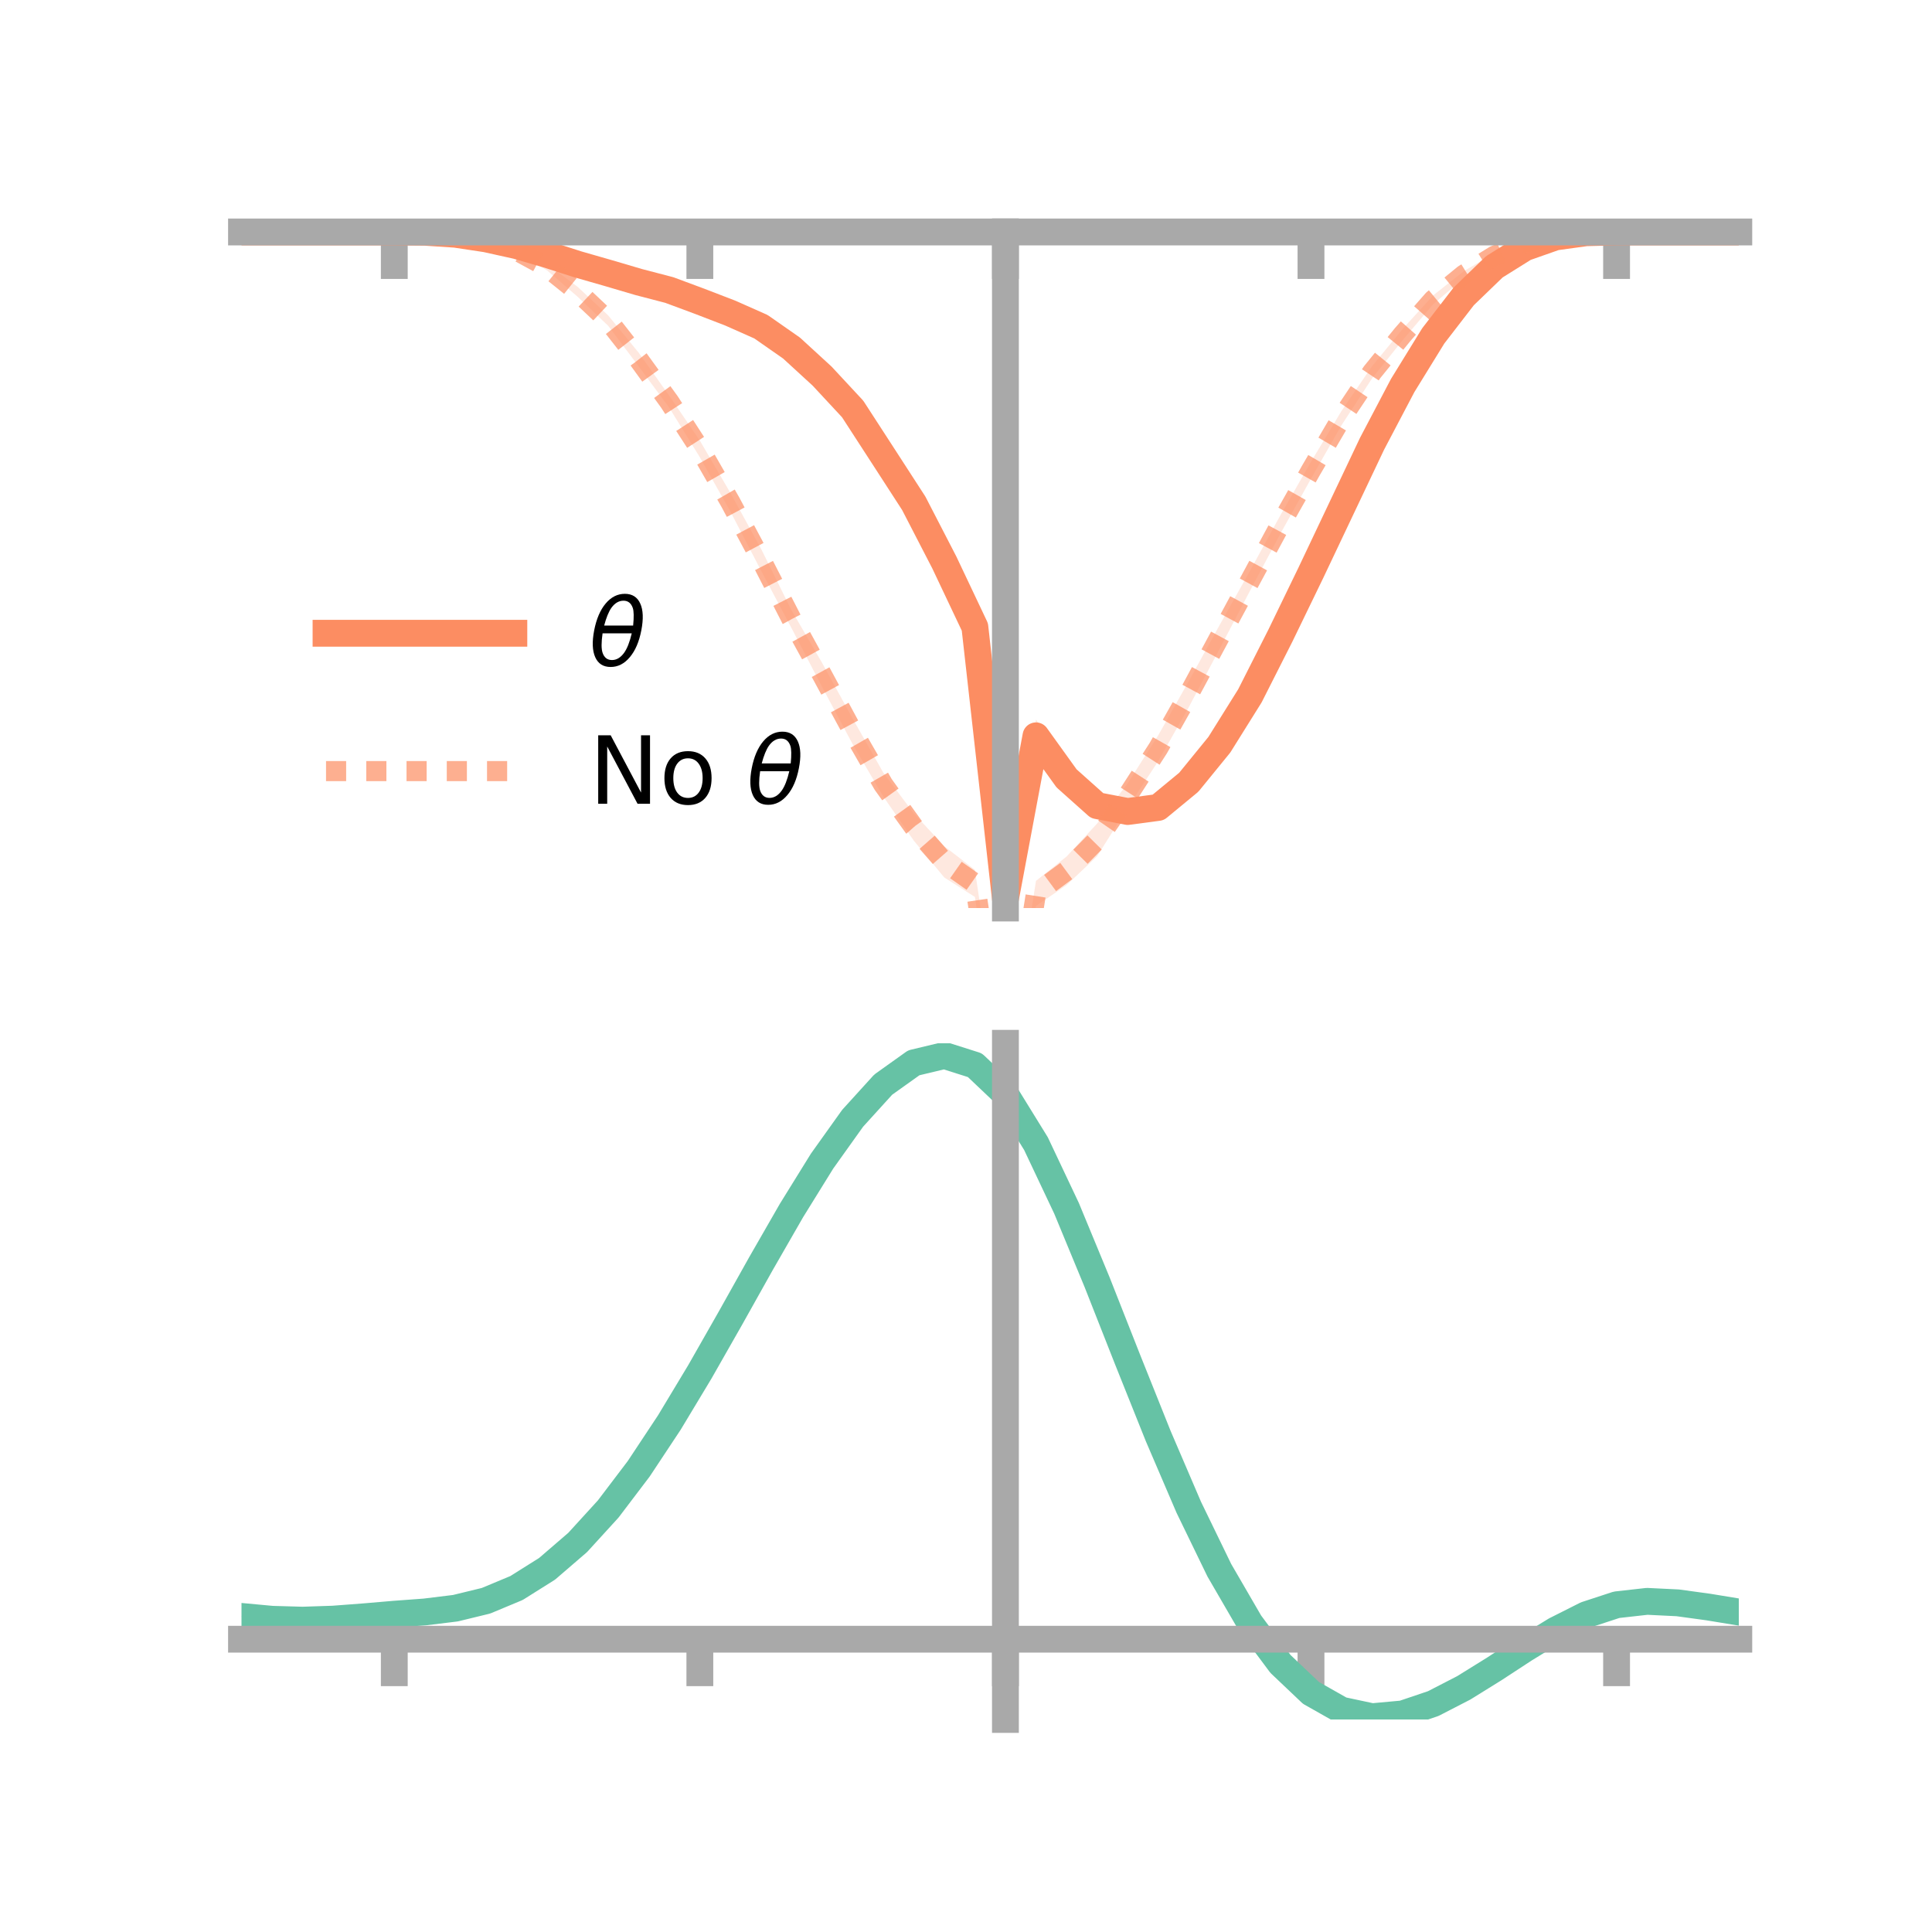<?xml version="1.0" encoding="utf-8" standalone="no"?>
<!DOCTYPE svg PUBLIC "-//W3C//DTD SVG 1.1//EN"
  "http://www.w3.org/Graphics/SVG/1.1/DTD/svg11.dtd">
<!-- Created with matplotlib (https://matplotlib.org/) -->
<svg height="144pt" version="1.1" viewBox="0 0 144 144" width="144pt" xmlns="http://www.w3.org/2000/svg" xmlns:xlink="http://www.w3.org/1999/xlink">
 <defs>
  <style type="text/css">*{stroke-linecap:butt;stroke-linejoin:round;}</style>
 </defs>
 <g id="figure_1">
  <g id="patch_1">
   <path d="M 0 144 
L 144 144 
L 144 0 
L 0 0 
z
" style="fill:none;"/>
  </g>
  <g id="axes_1">
   <g id="patch_2">
    <path d="M 18 67.68 
L 129.6 67.68 
L 129.6 17.28 
L 18 17.28 
z
" style="fill:none;"/>
   </g>
   <g id="PolyCollection_1">
    <path clip-path="url(#pe51f43630e)" d="M 18 17.29 
L 18 17.29 
L 20.278 17.29 
L 22.555 17.29 
L 24.833 17.29 
L 27.11 17.29 
L 29.388 17.29 
L 31.665 17.28 
L 33.943 17.408 
L 36.22 17.67 
L 38.498 18.139 
L 40.776 18.756 
L 43.053 19.363 
L 45.331 19.996 
L 47.608 20.508 
L 49.886 21.162 
L 52.163 21.896 
L 54.441 22.726 
L 56.718 23.604 
L 58.996 25.17 
L 61.273 27.151 
L 63.551 29.51 
L 65.829 32.86 
L 68.106 36.684 
L 70.384 41.04 
L 72.661 45.731 
L 74.939 66.301 
L 77.216 53.629 
L 79.494 56.896 
L 81.771 59.116 
L 84.049 59.491 
L 86.327 59.367 
L 88.604 57.379 
L 90.882 54.797 
L 93.159 51.032 
L 95.437 46.642 
L 97.714 42.027 
L 99.992 37.272 
L 102.269 32.549 
L 104.547 28.341 
L 106.824 24.75 
L 109.102 21.827 
L 111.38 19.7 
L 113.657 18.313 
L 115.935 17.601 
L 118.212 17.317 
L 120.49 17.29 
L 122.767 17.29 
L 125.045 17.29 
L 127.322 17.29 
L 129.6 17.29 
L 129.6 17.29 
L 129.6 17.29 
L 127.322 17.29 
L 125.045 17.29 
L 122.767 17.29 
L 120.49 17.291 
L 118.212 17.377 
L 115.935 17.722 
L 113.657 18.613 
L 111.38 20.072 
L 109.102 22.339 
L 106.824 25.326 
L 104.547 29.128 
L 102.269 33.58 
L 99.992 38.459 
L 97.714 43.314 
L 95.437 48.094 
L 93.159 52.702 
L 90.882 56.221 
L 88.604 59.229 
L 86.327 60.997 
L 84.049 61.478 
L 81.771 60.978 
L 79.494 59.133 
L 77.216 56.061 
L 74.939 67.68 
L 72.661 47.731 
L 70.384 42.807 
L 68.106 38.342 
L 65.829 35.13 
L 63.551 31.455 
L 61.273 28.912 
L 58.996 26.714 
L 56.718 25.1 
L 54.441 23.955 
L 52.163 23.029 
L 49.886 22.072 
L 47.608 21.538 
L 45.331 20.709 
L 43.053 20.033 
L 40.776 19.18 
L 38.498 18.475 
L 36.22 17.936 
L 33.943 17.51 
L 31.665 17.339 
L 29.388 17.29 
L 27.11 17.29 
L 24.833 17.29 
L 22.555 17.29 
L 20.278 17.29 
L 18 17.29 
z
" style="fill:#fc8d62;fill-opacity:0.2;"/>
   </g>
   <g id="PolyCollection_2">
    <path clip-path="url(#pe51f43630e)" d="M 18 17.29 
L 18 17.29 
L 20.278 17.29 
L 22.555 17.29 
L 24.833 17.29 
L 27.11 17.29 
L 29.388 17.29 
L 31.665 17.28 
L 33.943 17.383 
L 36.22 17.774 
L 38.498 18.508 
L 40.776 19.683 
L 43.053 21.379 
L 45.331 23.509 
L 47.608 26.295 
L 49.886 29.5 
L 52.163 32.842 
L 54.441 36.74 
L 56.718 40.889 
L 58.996 45.486 
L 61.273 49.404 
L 63.551 53.558 
L 65.829 57.577 
L 68.106 60.621 
L 70.384 63.076 
L 72.661 64.828 
L 74.939 80.039 
L 77.216 65.656 
L 79.494 63.843 
L 81.771 61.383 
L 84.049 58.389 
L 86.327 54.804 
L 88.604 50.768 
L 90.882 46.626 
L 93.159 42.56 
L 95.437 38.397 
L 97.714 34.421 
L 99.992 30.624 
L 102.269 27.288 
L 104.547 24.517 
L 106.824 22.014 
L 109.102 20.212 
L 111.38 18.877 
L 113.657 17.934 
L 115.935 17.489 
L 118.212 17.299 
L 120.49 17.29 
L 122.767 17.29 
L 125.045 17.29 
L 127.322 17.29 
L 129.6 17.29 
L 129.6 17.29 
L 129.6 17.29 
L 127.322 17.29 
L 125.045 17.29 
L 122.767 17.29 
L 120.49 17.291 
L 118.212 17.363 
L 115.935 17.635 
L 113.657 18.233 
L 111.38 19.253 
L 109.102 20.738 
L 106.824 22.671 
L 104.547 25.352 
L 102.269 28.196 
L 99.992 31.69 
L 97.714 35.681 
L 95.437 39.771 
L 93.159 44.049 
L 90.882 48.402 
L 88.604 52.712 
L 86.327 56.731 
L 84.049 60.205 
L 81.771 63.821 
L 79.494 65.972 
L 77.216 67.523 
L 74.939 82.008 
L 72.661 66.851 
L 70.384 65.405 
L 68.106 62.653 
L 65.829 59.36 
L 63.551 55.467 
L 61.273 51.198 
L 58.996 46.816 
L 56.718 42.518 
L 54.441 38.128 
L 52.163 34.083 
L 49.886 30.396 
L 47.608 27.313 
L 45.331 24.284 
L 43.053 22.118 
L 40.776 20.154 
L 38.498 18.849 
L 36.22 18.023 
L 33.943 17.542 
L 31.665 17.334 
L 29.388 17.29 
L 27.11 17.29 
L 24.833 17.29 
L 22.555 17.29 
L 20.278 17.29 
L 18 17.29 
z
" style="fill:#fc8d62;fill-opacity:0.2;"/>
   </g>
   <g id="matplotlib.axis_1">
    <g id="xtick_1">
     <g id="line2d_1">
      <defs>
       <path d="M 0 0 
L 0 3.5 
" id="mbeff6335ae" style="stroke:#a9a9a9;stroke-width:2;"/>
      </defs>
      <g>
       <use style="fill:#a9a9a9;stroke:#a9a9a9;stroke-width:2;" x="29.388" xlink:href="#mbeff6335ae" y="17.29"/>
      </g>
     </g>
    </g>
    <g id="xtick_2">
     <g id="line2d_2">
      <g>
       <use style="fill:#a9a9a9;stroke:#a9a9a9;stroke-width:2;" x="52.163" xlink:href="#mbeff6335ae" y="17.29"/>
      </g>
     </g>
    </g>
    <g id="xtick_3">
     <g id="line2d_3">
      <g>
       <use style="fill:#a9a9a9;stroke:#a9a9a9;stroke-width:2;" x="74.939" xlink:href="#mbeff6335ae" y="17.29"/>
      </g>
     </g>
    </g>
    <g id="xtick_4">
     <g id="line2d_4">
      <g>
       <use style="fill:#a9a9a9;stroke:#a9a9a9;stroke-width:2;" x="97.714" xlink:href="#mbeff6335ae" y="17.29"/>
      </g>
     </g>
    </g>
    <g id="xtick_5">
     <g id="line2d_5">
      <g>
       <use style="fill:#a9a9a9;stroke:#a9a9a9;stroke-width:2;" x="120.49" xlink:href="#mbeff6335ae" y="17.29"/>
      </g>
     </g>
    </g>
   </g>
   <g id="matplotlib.axis_2"/>
   <g id="line2d_6">
    <path clip-path="url(#pe51f43630e)" d="M 18 17.29 
L 20.278 17.29 
L 22.555 17.29 
L 24.833 17.29 
L 27.11 17.29 
L 29.388 17.29 
L 31.665 17.31 
L 33.943 17.459 
L 36.22 17.803 
L 38.498 18.307 
L 40.776 18.968 
L 43.053 19.698 
L 45.331 20.352 
L 47.608 21.023 
L 49.886 21.617 
L 52.163 22.463 
L 54.441 23.341 
L 56.718 24.352 
L 58.996 25.942 
L 61.273 28.031 
L 63.551 30.482 
L 65.829 33.995 
L 68.106 37.513 
L 70.384 41.923 
L 72.661 46.731 
L 74.939 66.99 
L 77.216 54.845 
L 79.494 58.014 
L 81.771 60.047 
L 84.049 60.485 
L 86.327 60.182 
L 88.604 58.304 
L 90.882 55.509 
L 93.159 51.867 
L 95.437 47.368 
L 97.714 42.67 
L 99.992 37.865 
L 102.269 33.065 
L 104.547 28.734 
L 106.824 25.038 
L 109.102 22.083 
L 111.38 19.886 
L 113.657 18.463 
L 115.935 17.662 
L 118.212 17.347 
L 120.49 17.29 
L 122.767 17.29 
L 125.045 17.29 
L 127.322 17.29 
L 129.6 17.29 
" style="fill:none;stroke:#fc8d62;stroke-linecap:square;stroke-width:2;"/>
   </g>
   <g id="line2d_7">
    <path clip-path="url(#pe51f43630e)" d="M 18 17.29 
L 20.278 17.29 
L 22.555 17.29 
L 24.833 17.29 
L 27.11 17.29 
L 29.388 17.29 
L 31.665 17.307 
L 33.943 17.463 
L 36.22 17.898 
L 38.498 18.679 
L 40.776 19.919 
L 43.053 21.748 
L 45.331 23.897 
L 47.608 26.804 
L 49.886 29.948 
L 52.163 33.462 
L 54.441 37.434 
L 56.718 41.703 
L 58.996 46.151 
L 61.273 50.301 
L 63.551 54.512 
L 65.829 58.469 
L 68.106 61.637 
L 70.384 64.24 
L 72.661 65.839 
L 74.939 81.023 
L 77.216 66.589 
L 79.494 64.908 
L 81.771 62.602 
L 84.049 59.297 
L 86.327 55.768 
L 88.604 51.74 
L 90.882 47.514 
L 93.159 43.304 
L 95.437 39.084 
L 97.714 35.051 
L 99.992 31.157 
L 102.269 27.742 
L 104.547 24.934 
L 106.824 22.342 
L 109.102 20.475 
L 111.38 19.065 
L 113.657 18.084 
L 115.935 17.562 
L 118.212 17.331 
L 120.49 17.29 
L 122.767 17.29 
L 125.045 17.29 
L 127.322 17.29 
L 129.6 17.29 
" style="fill:none;stroke:#fc8d62;stroke-dasharray:1.5,1.5;stroke-dashoffset:0;stroke-opacity:0.7;stroke-width:1.5;"/>
   </g>
   <g id="patch_3">
    <path d="M 74.939 67.68 
L 74.939 17.28 
" style="fill:none;stroke:#a9a9a9;stroke-linecap:square;stroke-linejoin:miter;stroke-width:2;"/>
   </g>
   <g id="patch_4">
    <path d="M 129.6 67.68 
L 129.6 17.28 
" style="fill:none;"/>
   </g>
   <g id="patch_5">
    <path d="M 18 17.29 
L 129.6 17.29 
" style="fill:none;stroke:#a9a9a9;stroke-linecap:square;stroke-linejoin:miter;stroke-width:2;"/>
   </g>
   <g id="patch_6">
    <path d="M 18 17.28 
L 129.6 17.28 
" style="fill:none;"/>
   </g>
   <g id="legend_1">
    <g id="line2d_8">
     <path d="M 24.3 47.2 
L 38.3 47.2 
" style="fill:none;stroke:#fc8d62;stroke-linecap:square;stroke-width:2;"/>
    </g>
    <g id="line2d_9"/>
    <g id="text_1">
     <!-- $\theta$ -->
     <g transform="translate(43.9 49.65)scale(0.07 -0.07)">
      <defs>
       <path d="M 45.516 34.672 
L 14.453 34.672 
Q 12.359 20.062 14.5 13.875 
Q 17.188 6.25 24.469 6.25 
Q 31.781 6.25 37.359 13.922 
Q 42.234 20.656 45.516 34.672 
z
M 47.016 42.969 
Q 48.344 56.844 46.625 61.719 
Q 43.953 69.438 36.766 69.438 
Q 29.297 69.438 23.828 61.812 
Q 19.531 55.672 16.156 42.969 
z
M 38.188 76.766 
Q 49.906 76.766 54.594 66.406 
Q 59.281 56.109 55.719 37.844 
Q 52.203 19.625 43.453 9.281 
Q 34.766 -1.125 23.047 -1.125 
Q 11.281 -1.125 6.641 9.281 
Q 2 19.625 5.516 37.844 
Q 9.078 56.109 17.719 66.406 
Q 26.422 76.766 38.188 76.766 
z
" id="DejaVuSans-Oblique-952"/>
      </defs>
      <use transform="translate(0 0.234)" xlink:href="#DejaVuSans-Oblique-952"/>
     </g>
    </g>
    <g id="line2d_10">
     <path d="M 24.3 57.474 
L 38.3 57.474 
" style="fill:none;stroke:#fc8d62;stroke-dasharray:1.5,1.5;stroke-dashoffset:0;stroke-opacity:0.7;stroke-width:1.5;"/>
    </g>
    <g id="line2d_11"/>
    <g id="text_2">
     <!-- No $\theta$ -->
     <g transform="translate(43.9 59.924)scale(0.07 -0.07)">
      <defs>
       <path d="M 9.812 72.906 
L 23.094 72.906 
L 55.422 11.922 
L 55.422 72.906 
L 64.984 72.906 
L 64.984 0 
L 51.703 0 
L 19.391 60.984 
L 19.391 0 
L 9.812 0 
z
" id="DejaVuSans-78"/>
       <path d="M 30.609 48.391 
Q 23.391 48.391 19.188 42.75 
Q 14.984 37.109 14.984 27.297 
Q 14.984 17.484 19.156 11.844 
Q 23.344 6.203 30.609 6.203 
Q 37.797 6.203 41.984 11.859 
Q 46.188 17.531 46.188 27.297 
Q 46.188 37.016 41.984 42.703 
Q 37.797 48.391 30.609 48.391 
z
M 30.609 56 
Q 42.328 56 49.016 48.375 
Q 55.719 40.766 55.719 27.297 
Q 55.719 13.875 49.016 6.219 
Q 42.328 -1.422 30.609 -1.422 
Q 18.844 -1.422 12.172 6.219 
Q 5.516 13.875 5.516 27.297 
Q 5.516 40.766 12.172 48.375 
Q 18.844 56 30.609 56 
z
" id="DejaVuSans-111"/>
       <path id="DejaVuSans-32"/>
      </defs>
      <use transform="translate(0 0.234)" xlink:href="#DejaVuSans-78"/>
      <use transform="translate(74.805 0.234)" xlink:href="#DejaVuSans-111"/>
      <use transform="translate(135.986 0.234)" xlink:href="#DejaVuSans-32"/>
      <use transform="translate(167.773 0.234)" xlink:href="#DejaVuSans-Oblique-952"/>
     </g>
    </g>
   </g>
  </g>
  <g id="axes_2">
   <g id="patch_7">
    <path d="M 18 128.16 
L 129.6 128.16 
L 129.6 77.76 
L 18 77.76 
z
" style="fill:none;"/>
   </g>
   <g id="PolyCollection_3">
    <path clip-path="url(#pdb0dd75125)" d="M 18 120.519 
L 18 120.441 
L 20.278 120.662 
L 22.555 120.727 
L 24.833 120.645 
L 27.11 120.463 
L 29.388 120.26 
L 31.665 120.086 
L 33.943 119.801 
L 36.22 119.242 
L 38.498 118.282 
L 40.776 116.83 
L 43.053 114.834 
L 45.331 112.286 
L 47.608 109.218 
L 49.886 105.698 
L 52.163 101.828 
L 54.441 97.737 
L 56.718 93.579 
L 58.996 89.53 
L 61.273 85.779 
L 63.551 82.524 
L 65.829 79.968 
L 68.106 78.315 
L 70.384 77.76 
L 72.661 78.494 
L 74.939 80.686 
L 77.216 84.425 
L 79.494 89.31 
L 81.771 94.893 
L 84.049 100.755 
L 86.327 106.532 
L 88.604 111.922 
L 90.882 116.69 
L 93.159 120.673 
L 95.437 123.773 
L 97.714 125.959 
L 99.992 127.258 
L 102.269 127.749 
L 104.547 127.546 
L 106.824 126.789 
L 109.102 125.633 
L 111.38 124.242 
L 113.657 122.779 
L 115.935 121.405 
L 118.212 120.272 
L 120.49 119.531 
L 122.767 119.278 
L 125.045 119.394 
L 127.322 119.715 
L 129.6 120.101 
L 129.6 120.203 
L 129.6 120.203 
L 127.322 119.841 
L 125.045 119.538 
L 122.767 119.433 
L 120.49 119.691 
L 118.212 120.442 
L 115.935 121.602 
L 113.657 123.021 
L 111.38 124.534 
L 109.102 125.972 
L 106.824 127.164 
L 104.547 127.944 
L 102.269 128.16 
L 99.992 127.679 
L 97.714 126.401 
L 95.437 124.264 
L 93.159 121.249 
L 90.882 117.386 
L 88.604 112.766 
L 86.327 107.541 
L 84.049 101.936 
L 81.771 96.241 
L 79.494 90.812 
L 77.216 86.058 
L 74.939 82.42 
L 72.661 80.292 
L 70.384 79.581 
L 68.106 80.119 
L 65.829 81.715 
L 63.551 84.177 
L 61.273 87.306 
L 58.996 90.906 
L 56.718 94.784 
L 54.441 98.761 
L 52.163 102.67 
L 49.886 106.366 
L 47.608 109.727 
L 45.331 112.66 
L 43.053 115.104 
L 40.776 117.029 
L 38.498 118.442 
L 36.22 119.383 
L 33.943 119.931 
L 31.665 120.206 
L 29.388 120.368 
L 27.11 120.555 
L 24.833 120.718 
L 22.555 120.786 
L 20.278 120.722 
L 18 120.519 
z
" style="fill:#66c2a5;fill-opacity:0.2;"/>
   </g>
   <g id="matplotlib.axis_3">
    <g id="xtick_6">
     <g id="line2d_12">
      <g>
       <use style="fill:#a9a9a9;stroke:#a9a9a9;stroke-width:2;" x="29.388" xlink:href="#mbeff6335ae" y="122.177"/>
      </g>
     </g>
    </g>
    <g id="xtick_7">
     <g id="line2d_13">
      <g>
       <use style="fill:#a9a9a9;stroke:#a9a9a9;stroke-width:2;" x="52.163" xlink:href="#mbeff6335ae" y="122.177"/>
      </g>
     </g>
    </g>
    <g id="xtick_8">
     <g id="line2d_14">
      <g>
       <use style="fill:#a9a9a9;stroke:#a9a9a9;stroke-width:2;" x="74.939" xlink:href="#mbeff6335ae" y="122.177"/>
      </g>
     </g>
    </g>
    <g id="xtick_9">
     <g id="line2d_15">
      <g>
       <use style="fill:#a9a9a9;stroke:#a9a9a9;stroke-width:2;" x="97.714" xlink:href="#mbeff6335ae" y="122.177"/>
      </g>
     </g>
    </g>
    <g id="xtick_10">
     <g id="line2d_16">
      <g>
       <use style="fill:#a9a9a9;stroke:#a9a9a9;stroke-width:2;" x="120.49" xlink:href="#mbeff6335ae" y="122.177"/>
      </g>
     </g>
    </g>
   </g>
   <g id="matplotlib.axis_4"/>
   <g id="line2d_17">
    <path clip-path="url(#pdb0dd75125)" d="M 18 120.48 
L 20.278 120.692 
L 22.555 120.757 
L 24.833 120.681 
L 27.11 120.509 
L 29.388 120.314 
L 31.665 120.146 
L 33.943 119.866 
L 36.22 119.312 
L 38.498 118.362 
L 40.776 116.93 
L 43.053 114.969 
L 45.331 112.473 
L 47.608 109.472 
L 49.886 106.032 
L 52.163 102.249 
L 54.441 98.249 
L 56.718 94.182 
L 58.996 90.218 
L 61.273 86.542 
L 63.551 83.35 
L 65.829 80.842 
L 68.106 79.217 
L 70.384 78.671 
L 72.661 79.393 
L 74.939 81.553 
L 77.216 85.241 
L 79.494 90.061 
L 81.771 95.567 
L 84.049 101.346 
L 86.327 107.037 
L 88.604 112.344 
L 90.882 117.038 
L 93.159 120.961 
L 95.437 124.019 
L 97.714 126.18 
L 99.992 127.469 
L 102.269 127.954 
L 104.547 127.745 
L 106.824 126.976 
L 109.102 125.802 
L 111.38 124.388 
L 113.657 122.9 
L 115.935 121.504 
L 118.212 120.357 
L 120.49 119.611 
L 122.767 119.355 
L 125.045 119.466 
L 127.322 119.778 
L 129.6 120.152 
" style="fill:none;stroke:#66c2a5;stroke-linecap:square;stroke-width:2;"/>
   </g>
   <g id="patch_8">
    <path d="M 74.939 128.16 
L 74.939 77.76 
" style="fill:none;stroke:#a9a9a9;stroke-linecap:square;stroke-linejoin:miter;stroke-width:2;"/>
   </g>
   <g id="patch_9">
    <path d="M 129.6 128.16 
L 129.6 77.76 
" style="fill:none;"/>
   </g>
   <g id="patch_10">
    <path d="M 18 122.177 
L 129.6 122.177 
" style="fill:none;stroke:#a9a9a9;stroke-linecap:square;stroke-linejoin:miter;stroke-width:2;"/>
   </g>
   <g id="patch_11">
    <path d="M 18 77.76 
L 129.6 77.76 
" style="fill:none;"/>
   </g>
  </g>
 </g>
 <defs>
  <clipPath id="pe51f43630e">
   <rect height="50.4" width="111.6" x="18" y="17.28"/>
  </clipPath>
  <clipPath id="pdb0dd75125">
   <rect height="50.4" width="111.6" x="18" y="77.76"/>
  </clipPath>
 </defs>
</svg>
